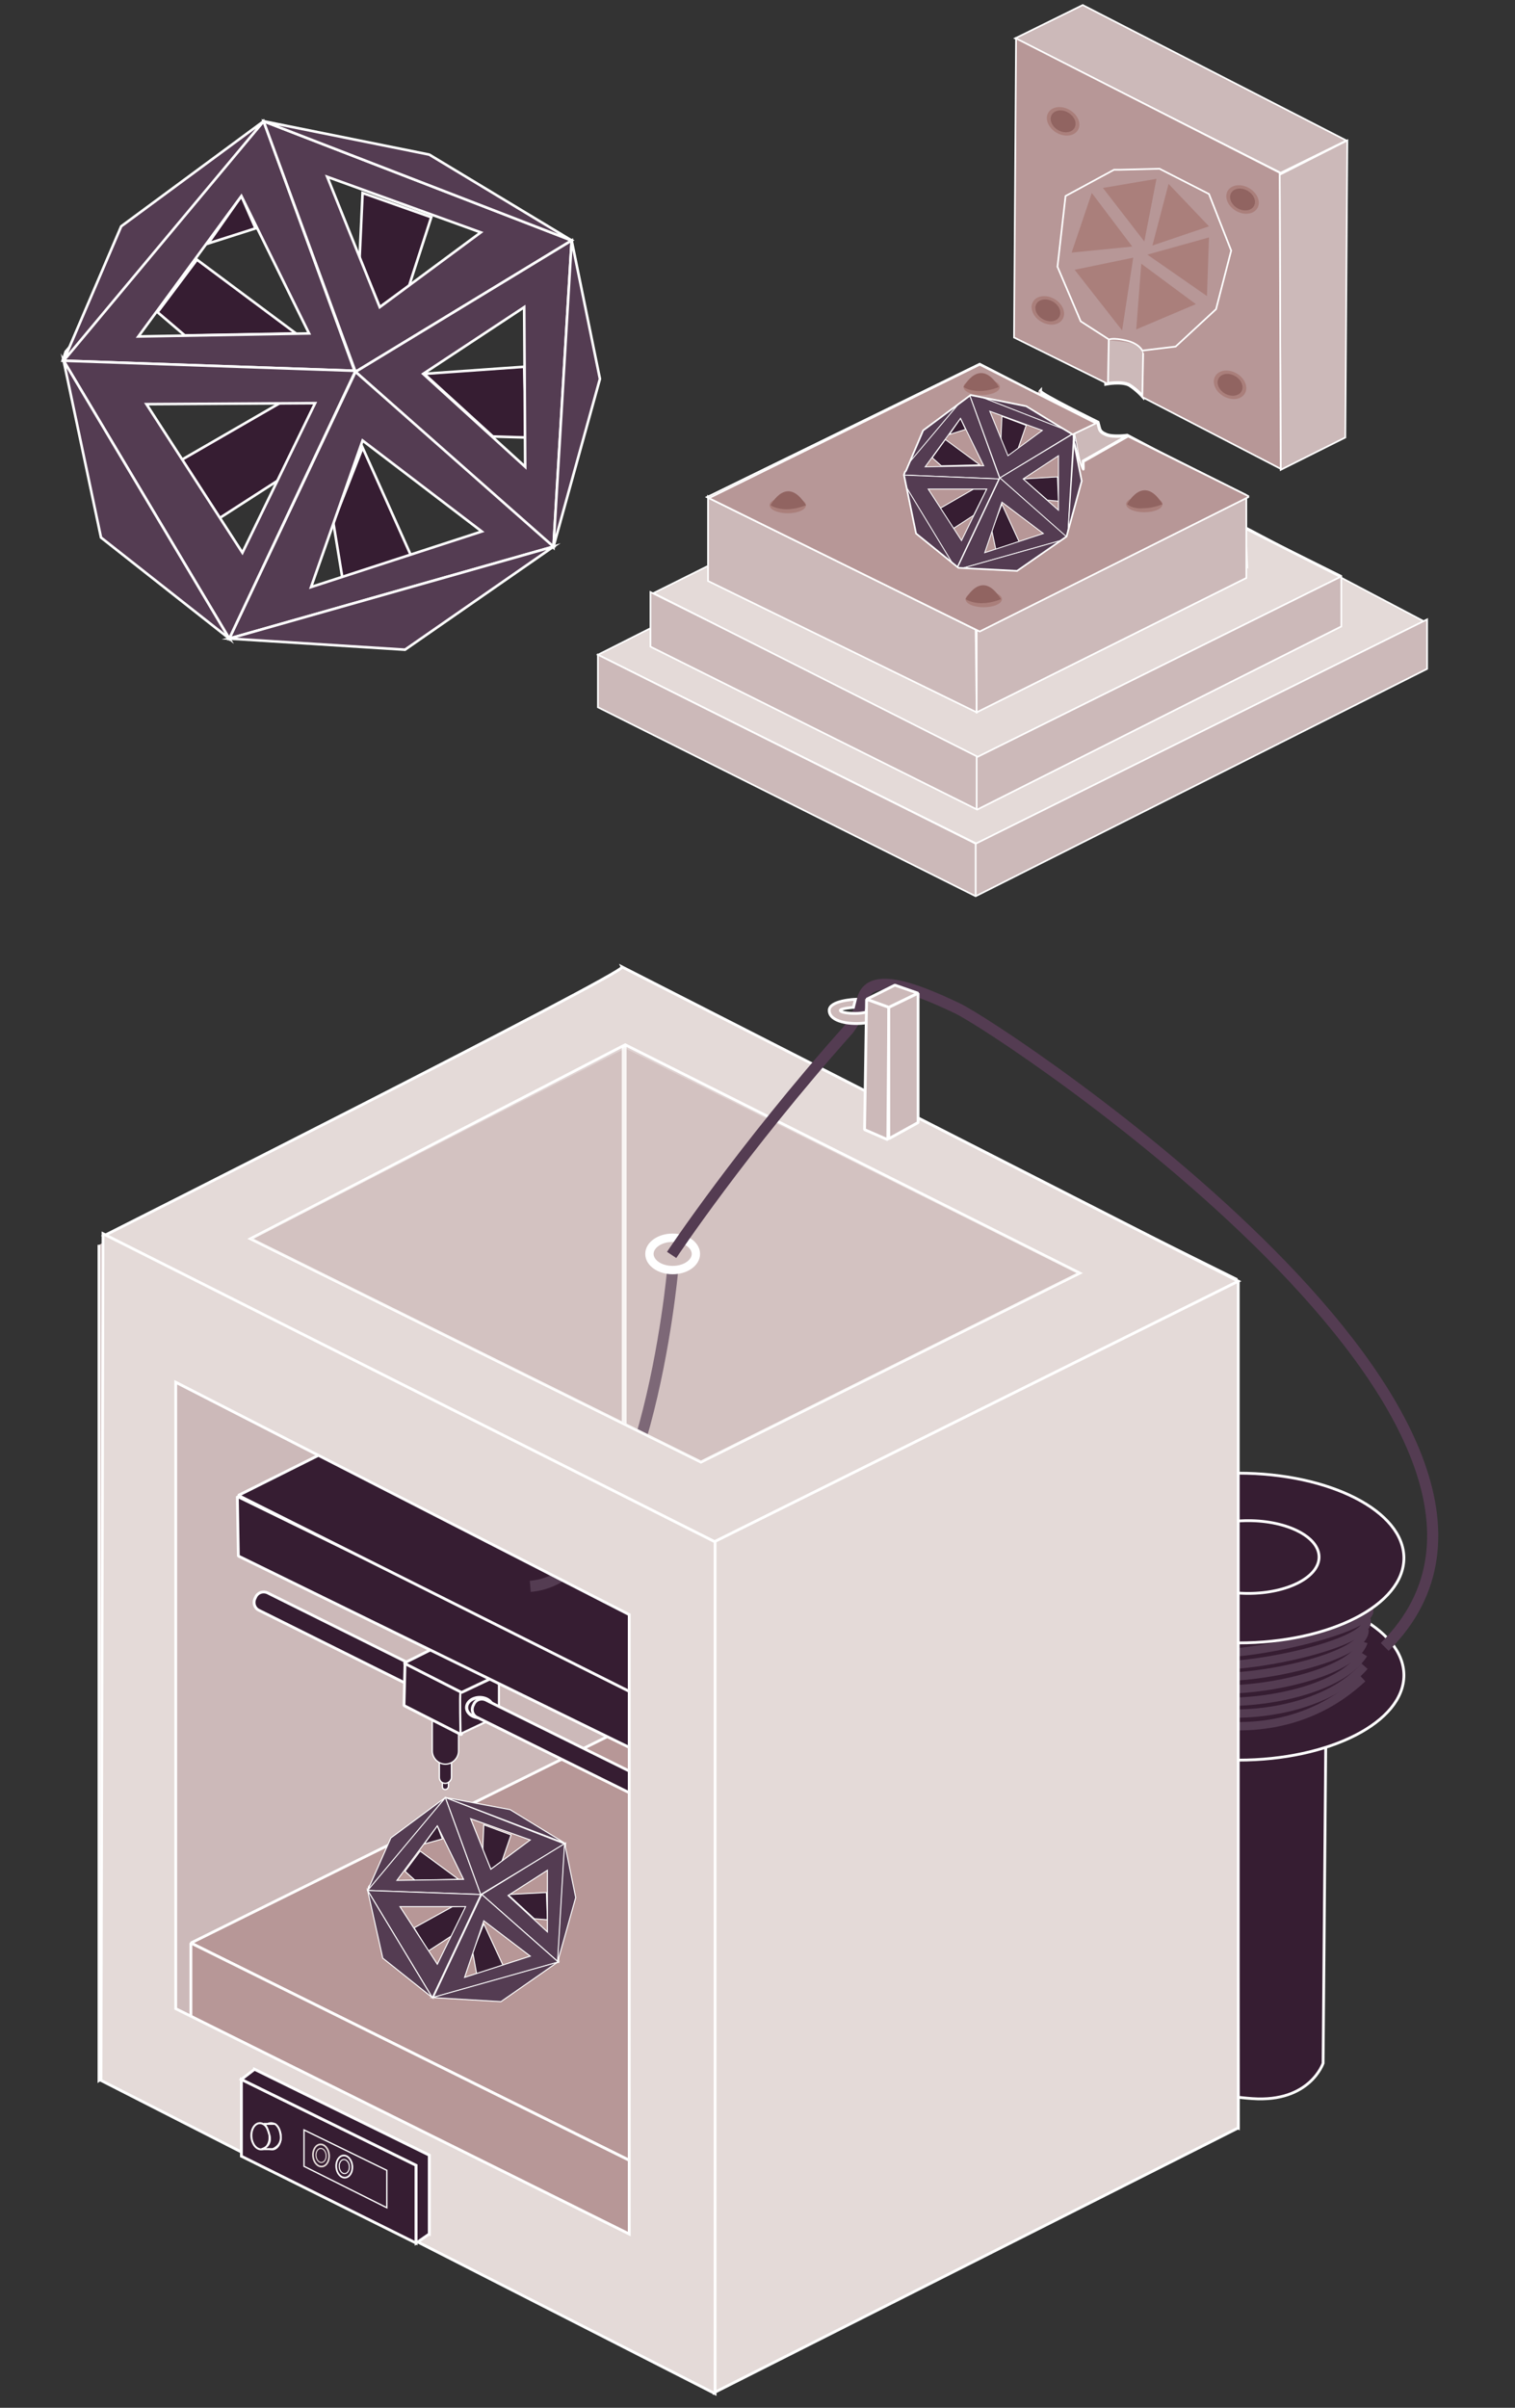 <?xml version="1.0" encoding="utf-8"?>
<!-- Generator: Adobe Illustrator 25.2.3, SVG Export Plug-In . SVG Version: 6.00 Build 0)  -->
<svg version="1.1" id="Layer_1" xmlns="http://www.w3.org/2000/svg" xmlns:xlink="http://www.w3.org/1999/xlink" x="0px" y="0px"
	 viewBox="0 0 150 238.3" style="enable-background:new 0 0 150 238.3;" xml:space="preserve">
<rect x="0" y="0" width="150" height="238.3" fill="#333333" stroke="none"/>
<style type="text/css">
	.st0{fill:#361D32;stroke:#FFFFFF;stroke-width:0.256;stroke-miterlimit:10;}
	.st1{fill:#543C52;stroke:#FFFFFF;stroke-width:0.256;stroke-miterlimit:10;}
	.st2{fill:#543C52;stroke:#FFFFFF;stroke-width:0.256;stroke-linejoin:bevel;stroke-miterlimit:10;}
	.st3{fill:#361D32;stroke:#FFFFFF;stroke-width:0.276;stroke-linejoin:bevel;stroke-miterlimit:10;}
	.st4{fill:none;stroke:#543C52;stroke-width:0.827;stroke-miterlimit:10;}
	.st5{fill:#543C52;stroke:#FFFFFF;stroke-width:0.276;stroke-miterlimit:10;}
	.st6{fill:#CCB9B9;stroke:#FFFFFF;stroke-width:0.276;stroke-miterlimit:10;}
	.st7{fill:#B79797;stroke:#FFFFFF;stroke-width:0.276;stroke-linejoin:bevel;stroke-miterlimit:10;}
	.st8{fill:none;stroke:#FFFFFF;stroke-width:0.128;stroke-miterlimit:10;}
	.st9{fill:#381F34;stroke:#FFFFFF;stroke-width:0.128;stroke-miterlimit:10;}
	.st10{fill:#361D32;stroke:#FFFFFF;stroke-width:0.128;stroke-miterlimit:10;}
	.st11{fill:none;stroke:#FFFFFF;stroke-width:0.276;stroke-linejoin:bevel;stroke-miterlimit:10;}
	.st12{fill:#361D32;stroke:#FFFFFF;stroke-width:0.205;stroke-linejoin:bevel;stroke-miterlimit:10;}
	.st13{fill:#381F34;stroke:#FFFFFF;stroke-width:0.307;stroke-linejoin:bevel;stroke-miterlimit:10;}
	.st14{fill:#381F34;stroke:#FFFFFF;stroke-width:0.276;stroke-linejoin:bevel;stroke-miterlimit:10;}
	.st15{fill:#E4DAD8;stroke:#FFFFFF;stroke-width:0.276;stroke-miterlimit:10;}
	.st16{fill:none;stroke:#543C52;stroke-width:1.102;stroke-miterlimit:10;}
	.st17{opacity:0.28;fill:#E4DAD8;stroke:#FFFFFF;stroke-width:0.276;stroke-miterlimit:10;enable-background:new    ;}
	.st18{fill:none;stroke:#FFFFFF;stroke-width:0.827;stroke-miterlimit:10;}
	.st19{fill:#381F34;stroke:#FFFFFF;stroke-width:0.276;stroke-miterlimit:10;}
	.st20{fill:#361D32;stroke:#FFFFFF;stroke-width:0.276;stroke-miterlimit:10;}
	.st21{fill:#381F34;stroke:#FFFFFF;stroke-width:0.131;stroke-miterlimit:10;}
	.st22{fill:#381F34;stroke:#FFFFFF;stroke-width:0.192;stroke-miterlimit:10.001;}
	.st23{fill:#361D32;stroke:#FFFFFF;stroke-width:0.192;stroke-miterlimit:10.001;}
	.st24{fill:#361D32;stroke:#FFFFFF;stroke-width:0.192;stroke-miterlimit:10;}
	.st25{fill:none;stroke:#E4DAD8;stroke-width:0.165;stroke-miterlimit:10.001;}
	.st26{fill:none;stroke:#E4DAD8;stroke-width:0.104;stroke-miterlimit:10.001;}
	.st27{fill:none;stroke:#FFFFFF;stroke-width:0.165;stroke-miterlimit:10.001;}
	.st28{fill:none;stroke:#FFFFFF;stroke-width:0.104;stroke-miterlimit:10.001;}
	.st29{fill:#361D32;stroke:#FFFFFF;stroke-width:9.921267e-02;stroke-miterlimit:10;}
	.st30{fill:#543C52;stroke:#FFFFFF;stroke-width:9.921267e-02;stroke-miterlimit:10;}
	.st31{fill:#543C52;stroke:#FFFFFF;stroke-width:9.921267e-02;stroke-linejoin:bevel;stroke-miterlimit:10;}
	.st32{fill:#CCB9B9;stroke:#FFFFFF;stroke-width:0.276;stroke-linejoin:bevel;stroke-miterlimit:10;}
	.st33{fill:#E4DAD8;stroke:#FFFFFF;stroke-width:0.166;stroke-miterlimit:10;}
	.st34{fill:#CCB9B9;stroke:#FFFFFF;stroke-width:0.166;stroke-miterlimit:10;}
	.st35{fill:none;stroke:#FFFFFF;stroke-width:0.166;stroke-miterlimit:10;}
	.st36{fill:#CCB9B9;stroke:#FFFFFF;stroke-width:0.332;stroke-miterlimit:10;}
	.st37{fill:#CCB9B9;}
	.st38{fill:#543C52;}
	.st39{fill:#B79797;stroke:#FFFFFF;stroke-width:0.166;stroke-miterlimit:10;}
	.st40{fill:#B79797;}
	.st41{fill:#AA7F7B;}
	.st42{fill:#916461;}
	.st43{fill:#361D32;stroke:#FFFFFF;stroke-width:8.813157e-02;stroke-miterlimit:10;}
	.st44{fill:#543C52;stroke:#FFFFFF;stroke-width:8.813157e-02;stroke-miterlimit:10;}
	.st45{fill:#543C52;stroke:#FFFFFF;stroke-width:8.813157e-02;stroke-linejoin:bevel;stroke-miterlimit:10;}
</style>
<g>
	<polygon class="st0" points="19.5,25.7 29.3,33 18.3,33.2 15.6,30.9 	"/>
	<polygon class="st0" points="35.9,19.1 35.6,25.6 37.6,30.4 40.5,28.3 42.7,21.5 	"/>
	<polygon class="st0" points="51.9,36.3 42,37 48.8,43.2 52.1,43.3 	"/>
	<polygon class="st0" points="35.9,44.3 40.7,55 33.9,57.2 33,51.7 	"/>
	<polygon class="st0" points="20.6,24.1 25.3,22.6 23.9,19.4 	"/>
	<path class="st1" d="M26.1,12L6.5,34.8l-0.3,0.9l28.9,1L26.1,12z M23.9,19.4L30.6,33l-16.9,0.3L23.9,19.4z"/>
	<path class="st1" d="M26.1,12l9.1,24.8l21.4-13L26.1,12z M32.4,17.5L47.6,23l-10,7.4L32.4,17.5z"/>
	<path class="st1" d="M35.2,36.8l19.6,17.4l1.8-30.4L35.2,36.8z M41.9,37l10-6.6L52,46.2L41.9,37z"/>
	<path class="st1" d="M35.2,36.8L22.7,63.2l32.1-9.1L35.2,36.8z M35.9,43.6l11.8,9l-16.9,5.5L35.9,43.6z"/>
	<polygon class="st0" points="18,45.5 27.7,39.9 31.5,39.8 27.6,47.5 21.7,51.3 	"/>
	<path class="st1" d="M6.3,35.7l16.4,27.5l12.5-26.5L6.3,35.7z M14.5,40l16.7-0.1L24,54.7L14.5,40z"/>
	<polygon class="st2" points="12,22.4 6.3,35.7 26.1,12 	"/>
	<polygon class="st2" points="26.1,12 56.6,23.8 42.5,15.3 	"/>
	<polygon class="st2" points="56.6,23.8 54.8,54.1 59.4,37.5 	"/>
	<polygon class="st1" points="54.8,54.1 40.1,64.3 22.7,63.2 	"/>
	<polygon class="st1" points="6.3,35.7 10,53.2 22.7,63.2 	"/>
</g>
<g>
	<path class="st3" d="M131,204.2l0.3-36c0,0-1,3.3-7,3.6s-7-3.6-7-3.6l-0.3,37.4c0,0,1.3,1.7,7,2.1S131,204.2,131,204.2z"/>
	<ellipse class="st3" cx="122.6" cy="165.8" rx="16.4" ry="8.4"/>
	<g>
		<path class="st4" d="M109.7,166.1c-1.1,1.3,14.5,10,25.2,0"/>
		<path class="st4" d="M109.8,164.9c-0.6,0.7,3.6,3.7,9.6,4.5c4.8,0.7,12.1-0.4,15.7-4.5"/>
		<path class="st4" d="M109.8,163.7c-0.6,0.7,3.5,3.8,9.6,4.6c4.8,0.6,13.3-0.9,15.6-4.6"/>
		<path class="st4" d="M109.8,162.5c-0.6,0.7,3.4,3.9,9.6,4.6c4.7,0.6,14.6-1.4,15.6-4.6"/>
		<path class="st4" d="M109.9,161.3c-0.7,0.8,3.3,4,9.6,4.6c4.7,0.5,15.8-1.9,15.6-4.6"/>
		<path class="st4" d="M109.9,160.1c-0.7,0.8,3.2,4.1,9.7,4.7c4.6,0.4,17.1-2.4,15.6-4.7"/>
		<path class="st4" d="M110,158.9c-0.7,0.8,3.1,4.1,9.7,4.7c4.5,0.4,18.3-2.9,15.5-4.7"/>
	</g>
	<ellipse class="st3" cx="122.6" cy="154.2" rx="16.4" ry="8.4"/>
	<ellipse class="st3" cx="123.6" cy="154.1" rx="7" ry="3.6"/>
	<polygon class="st5" points="22.3,202.6 66.9,224.7 104.4,206 60.3,183.6 	"/>
	<polyline class="st6" points="9.8,123.2 9.8,205.9 61.7,170.9 61.7,97.4 	"/>
	<polygon class="st7" points="18.9,192.3 63.5,214.4 106.9,189.7 62.5,170.7 	"/>
	<polygon class="st7" points="18.9,192.3 18.9,199.7 64.3,222.4 63.5,214.4 	"/>
	<polygon class="st6" points="61.9,96.6 61.9,170.5 122.6,210.6 122.4,126.6 	"/>
	<g>
		<g>
			<g>
				<line class="st8" x1="44.1" y1="172.5" x2="44.1" y2="176.8"/>
				<path class="st9" d="M44.1,177.1c-0.2,0-0.3-0.1-0.3-0.3v-4.3c0-0.2,0.1-0.3,0.3-0.3s0.3,0.1,0.3,0.3v4.3
					C44.4,176.9,44.3,177.1,44.1,177.1z"/>
			</g>
			<g>
				<line class="st8" x1="44.1" y1="171.6" x2="44.1" y2="175.8"/>
				<path class="st10" d="M44.1,176.5c-0.4,0-0.6-0.3-0.6-0.6v-4.3c0-0.4,0.3-0.6,0.6-0.6s0.6,0.3,0.6,0.6v4.3
					C44.7,176.2,44.4,176.5,44.1,176.5z"/>
			</g>
			<g>
				<line class="st8" x1="44.1" y1="169" x2="44.1" y2="173.3"/>
				<path class="st10" d="M44.1,174.6c-0.7,0-1.3-0.6-1.3-1.3V169c0-0.7,0.6-1.3,1.3-1.3s1.3,0.6,1.3,1.3v4.3
					C45.4,174,44.8,174.6,44.1,174.6z"/>
			</g>
		</g>
		<g>
			<line class="st11" x1="26.1" y1="158.5" x2="47.6" y2="169.2"/>
			<path class="st3" d="M47.6,170.2c-0.1,0-0.3,0-0.4-0.1l-21.5-10.7c-0.5-0.2-0.7-0.8-0.4-1.3c0.2-0.5,0.8-0.7,1.3-0.4l21.5,10.7
				c0.5,0.2,0.7,0.8,0.4,1.3C48.3,170,47.9,170.2,47.6,170.2z"/>
		</g>
		<g>
			<polygon class="st3" points="40.1,164.6 40,168.8 45.7,171.7 45.7,167.1 			"/>
			<path class="st12" d="M45.6,167.5c-0.1,0,0,4.1,0,4.1l3.8-1.8v-4.1L45.6,167.5z"/>
			<ellipse class="st13" cx="47.5" cy="169" rx="1.3" ry="1"/>
			<g>
				<line class="st11" x1="47.7" y1="169.1" x2="67.7" y2="179.1"/>
				<path class="st3" d="M67.7,180c-0.1,0-0.3,0-0.4-0.1l-20-9.9c-0.5-0.2-0.7-0.8-0.4-1.3c0.2-0.5,0.8-0.7,1.3-0.4l20,9.9
					c0.5,0.2,0.7,0.8,0.4,1.3C68.3,179.8,68,180,67.7,180z"/>
			</g>
			<polygon class="st3" points="40,164.6 45.7,167.5 49.5,165.7 43.8,162.7 			"/>
		</g>
		<g>
			<polygon class="st3" points="23.5,148.1 23.6,154 66.3,174.9 66.3,169 			"/>
			<polygon class="st3" points="23.6,148 31.6,144 74.5,165.1 65.9,169.2 			"/>
			<polygon class="st14" points="65.9,169.2 66,174.7 74.6,170.4 74.5,165.2 			"/>
		</g>
	</g>
	<polyline class="st15" points="122.6,126.7 122.6,210.6 70.7,236.8 70.7,152.6 	"/>
	<path class="st16" d="M66.6,125.7c0,0-2.7,30.4-14.1,31.3"/>
	<path class="st15" d="M61.6,95.7c0.3,0.6-51.3,26.6-51.3,26.6l60.4,30.3l51.9-25.8L61.6,95.7z M69.4,144.7l-44.6-22.1l37.1-19.2
		l45,22.6L69.4,144.7z"/>
	<polygon class="st17" points="24.8,122.6 69.4,144.7 106.9,126 61.9,103.6 	"/>
	<ellipse class="st18" cx="66.6" cy="124.1" rx="2.3" ry="1.6"/>
	<path class="st16" d="M66.5,124.2c0,0,6.9-10.4,17.5-22.3c0.7-0.9,1.1-1.9,1.4-3"/>
	<path class="st15" d="M10.2,122.1L10,205.9l60.8,31v-84.3L10.2,122.1z M62.3,221.1l-44.9-22.3v-62l44.9,23V221.1z"/>
	<g>
		<polygon class="st19" points="25.2,204.8 25.2,212.4 42.5,221.1 42.5,213.3 		"/>
		<polygon class="st20" points="23.9,205.8 23.9,213.4 41.2,222 41.2,214.3 		"/>
		<polygon class="st21" points="30.1,210.8 30.1,214.4 38.3,218.5 38.3,214.8 		"/>
		
			<ellipse transform="matrix(0.996 -8.530382e-02 8.530382e-02 0.996 -17.944 3.068)" class="st22" cx="26.9" cy="211.5" rx="0.9" ry="1.3"/>
		
			<ellipse transform="matrix(0.996 -8.530382e-02 8.530382e-02 0.996 -17.948 2.974)" class="st23" cx="25.8" cy="211.5" rx="0.9" ry="1.3"/>
		<path class="st24" d="M26.1,210.2h1.1c0,0,0.5,0.2,0.6,1.2s-0.8,1.3-0.8,1.3h-1.1c0,0,1-0.2,0.8-1.3
			C26.4,210.2,26.1,210.2,26.1,210.2z"/>
		
			<ellipse transform="matrix(0.996 -8.530382e-02 8.530382e-02 0.996 -18.089 3.493)" class="st25" cx="31.8" cy="213.4" rx="0.8" ry="1.1"/>
		
			<ellipse transform="matrix(0.996 -8.530382e-02 8.530382e-02 0.996 -18.089 3.493)" class="st26" cx="31.8" cy="213.4" rx="0.5" ry="0.7"/>
		
			<ellipse transform="matrix(0.996 -8.530474e-02 8.530474e-02 0.996 -18.174 3.693)" class="st27" cx="34.1" cy="214.5" rx="0.8" ry="1.1"/>
		
			<ellipse transform="matrix(0.996 -8.530382e-02 8.530382e-02 0.996 -18.174 3.693)" class="st28" cx="34.1" cy="214.5" rx="0.5" ry="0.7"/>
		<polygon class="st20" points="23.9,205.8 25.2,204.8 42.5,213.3 42.5,221.1 41.2,222 41.2,214.3 		"/>
	</g>
	<g>
		<polygon class="st29" points="41.6,183.2 45.4,186 41.1,186.1 40.1,185.2 		"/>
		<polygon class="st29" points="47.9,180.6 47.8,183.1 48.6,185 49.7,184.2 50.6,181.6 		"/>
		<polygon class="st29" points="54.1,187.3 50.3,187.5 52.9,189.9 54.2,190 		"/>
		<polygon class="st29" points="47.9,190.4 49.8,194.5 47.2,195.4 46.8,193.2 		"/>
		<polygon class="st29" points="42,182.5 43.8,182 43.3,180.7 		"/>
		<path class="st30" d="M44.1,177.9l-7.6,8.8l-0.1,0.4l11.2,0.4L44.1,177.9z M43.3,180.7l2.6,5.3l-6.6,0.1L43.3,180.7z"/>
		<path class="st30" d="M44.1,177.9l3.5,9.6l8.3-5L44.1,177.9z M46.6,180l5.9,2.1l-3.9,2.9L46.6,180z"/>
		<path class="st30" d="M47.7,187.5l7.6,6.7l0.7-11.8L47.7,187.5z M50.3,187.6l3.9-2.5v6.1L50.3,187.6z"/>
		<path class="st30" d="M47.7,187.5l-4.8,10.2l12.4-3.5L47.7,187.5z M47.9,190.1l4.6,3.5l-6.5,2.1L47.9,190.1z"/>
		<polygon class="st29" points="41,190.8 44.8,188.7 46.2,188.6 44.7,191.6 42.4,193.1 		"/>
		<path class="st30" d="M36.4,187.1l6.4,10.6l4.8-10.2L36.4,187.1z M39.6,188.7h6.5l-2.8,5.7L39.6,188.7z"/>
		<polygon class="st31" points="38.7,181.9 36.4,187.1 44.1,177.9 		"/>
		<polygon class="st31" points="44.1,177.9 55.9,182.4 50.5,179.1 		"/>
		<polygon class="st31" points="55.9,182.4 55.2,194.2 57,187.8 		"/>
		<polygon class="st30" points="55.2,194.2 49.6,198.1 42.8,197.7 		"/>
		<polygon class="st30" points="36.4,187.1 37.9,193.8 42.8,197.7 		"/>
	</g>
	<path class="st16" d="M85.4,98.9c0.7-2.7,4.8-1.3,9.4,0.9c4.6,2.2,64,41.6,42.3,63.2"/>
	<g>
		<path class="st6" d="M86,98.9l-0.2,1c0.2,0,0.4,0,0.4,0.1s-0.8,0.3-1.5,0.3s-1.5-0.1-1.5-0.3c0-0.2,1.3-0.3,1.3-0.3l0.2-0.8
			c0,0-2.6,0.1-2.6,1.1c0,0.9,1.3,1.3,2.7,1.3c1.3,0,2.7-0.4,2.7-1.3C87.3,99.5,86.8,99.1,86,98.9z"/>
	</g>
	<g>
		<polygon class="st32" points="85.8,98.9 88,99.7 90.9,98.3 88.6,97.5 		"/>
		<g>
			<polygon class="st32" points="87.9,112.8 85.6,111.8 85.8,98.9 88,99.7 			"/>
		</g>
		<polygon class="st32" points="88,112.7 90.9,111.1 90.9,98.3 88,99.7 		"/>
	</g>
</g>
<g>
	<g>
		<g>
			<polygon class="st33" points="96.9,83.6 141,61.5 104.2,42.1 59.2,64.8 			"/>
			<polygon class="st34" points="64.4,63.9 96.8,80.1 132.8,62 132.8,57 99.5,40.4 64.5,61.5 			"/>
			<polygon class="st34" points="64.4,64 64.4,58.6 96.7,74.6 96.7,80.1 			"/>
			<polygon class="st34" points="59.2,64.8 59.2,70 96.6,88.7 141.3,66.2 141.3,61.3 96.6,83.5 			"/>
			<line class="st35" x1="96.6" y1="83.5" x2="96.6" y2="88.7"/>
			<polygon class="st33" points="64.7,58.7 96.8,74.9 132.7,57.1 100.6,40.8 			"/>
			<path class="st36" d="M123.1,49.2l-11.5-6.1c0,0-1.4,0.2-2.1-0.1s-0.6-0.5-0.8-1.2c0,0-5.9-2.9-5.7-3.1v7L123.4,56L123.1,49.2z"
				/>
			<polygon class="st37" points="76,60.4 103,46.8 103,38.7 75.9,52.2 			"/>
			<polygon class="st34" points="96.7,70.5 70.1,57.5 70.1,49.1 96.6,62.3 			"/>
			<polygon class="st34" points="96.7,70.5 123.4,57.2 123.4,49.1 96.7,62.4 			"/>
			<ellipse class="st38" cx="94.7" cy="58.2" rx="1.6" ry="0.8"/>
			<ellipse class="st38" cx="96.7" cy="44" rx="1.6" ry="0.8"/>
			<g>
				<ellipse class="st38" cx="96.8" cy="43.9" rx="1.6" ry="0.8"/>
				<path class="st38" d="M95.2,43.9c0,0,1.5-2.9,3.2,0c0,0-0.8,0.4-1.8,0.4S95.2,43.9,95.2,43.9z"/>
			</g>
			<path class="st39" d="M123.4,49l-11.8-5.9l-4.4,2.5v0.3c0.2,2-1.2-3-1.2-3l2.3-1.1L97,36L70,49.2l26.8,13.2L123.4,49"/>
			<path class="st39" d="M123.4,49l-11.8-5.9l-4.4,2.5v0.3c0.2,2-1.2-3-1.2-3l2.3-1.1L97,36L70,49.2l26.8,13.2L123.4,49"/>
			<g>
				<ellipse class="st38" cx="79.8" cy="48.4" rx="1.6" ry="0.8"/>
				<path class="st38" d="M78.2,48.4c0,0,1.5-2.9,3.2,0c0,0-0.8,0.4-1.8,0.4S78.2,48.4,78.2,48.4z"/>
			</g>
			<g>
				<g>
					<g>
						<path class="st36" d="M109.5,38c0,0,1.5-0.3,2.3,0.1c0.8,0.5,1.4,1.2,1.4,1.2l2.1-6.4l-6.1-2.4L109.5,38z"/>
						<polygon class="st34" points="133.4,13.9 133.2,43.3 126.8,46.5 126.7,17.3 						"/>
						<polygon class="st34" points="100.5,3.8 107.2,0.5 133.3,13.9 126.8,17.1 						"/>
						<g>
							<path class="st39" d="M113.2,34.1l-0.1,5.2l13.7,7.1l-0.1-29.3L100.6,3.8l-0.2,29.6l9.3,4.6l0.1-5.7c0,0,0.9,0.2,1.6,0.4
								S113.2,34.1,113.2,34.1z"/>
						</g>
					</g>
					<path class="st40" d="M107.9,31.8c0,0,0.6,0.6,1.1,1.1s0.9,0.8,0.9,0.8s1.6,0.1,2.2,0.3c0.7,0.3,1.1,0.7,1.1,0.9
						c0,0.1,0.5,0.1,0.5,0.1s2.2,0,3.5-1c0.1-0.1,0.1-0.1,0.1-0.2c0,0-1.4-1.6-2.6-2.3c-0.6-0.4-3.1-0.9-4.2-1
						C109.2,30.3,107.9,31.8,107.9,31.8z"/>
				</g>
				<g>
					<ellipse transform="matrix(0.5 -0.866 0.866 0.5 42.266 97.112)" class="st41" cx="105.2" cy="12" rx="1.3" ry="1.7"/>
					<ellipse transform="matrix(0.5 -0.866 0.866 0.5 42.266 97.112)" class="st42" cx="105.2" cy="12" rx="1" ry="1.3"/>
				</g>
				<g>
					<ellipse transform="matrix(0.5 -0.866 0.866 0.5 44.463 116.412)" class="st41" cx="123" cy="19.7" rx="1.3" ry="1.7"/>
					<ellipse transform="matrix(0.5 -0.866 0.866 0.5 44.463 116.412)" class="st42" cx="123" cy="19.7" rx="1" ry="1.3"/>
				</g>
				<g>
					<ellipse transform="matrix(0.5 -0.866 0.866 0.5 27.894 124.514)" class="st41" cx="121.8" cy="38.1" rx="1.3" ry="1.7"/>
					<ellipse transform="matrix(0.5 -0.866 0.866 0.5 27.894 124.514)" class="st42" cx="121.8" cy="38.1" rx="1" ry="1.3"/>
				</g>
				<g>
					<ellipse transform="matrix(0.5 -0.866 0.866 0.5 25.312 105.172)" class="st41" cx="103.7" cy="30.7" rx="1.3" ry="1.7"/>
					<ellipse transform="matrix(0.5 -0.866 0.866 0.5 25.312 105.172)" class="st42" cx="103.7" cy="30.7" rx="1" ry="1.3"/>
				</g>
			</g>
		</g>
		<g>
			<polygon class="st43" points="93.6,43.5 97,46 93.2,46.1 92.3,45.3 			"/>
			<polygon class="st43" points="99.2,41.2 99.1,43.5 99.8,45.2 100.8,44.4 101.6,42.1 			"/>
			<polygon class="st43" points="104.7,47.2 101.3,47.4 103.7,49.5 104.8,49.6 			"/>
			<polygon class="st43" points="99.2,49.9 100.9,53.6 98.6,54.4 98.2,52.5 			"/>
			<polygon class="st43" points="94,43 95.6,42.5 95.1,41.4 			"/>
			<path class="st44" d="M95.9,38.8l-6.7,7.8L89,47l10,0.4L95.9,38.8z M95.1,41.4l2.3,4.7l-5.8,0.1L95.1,41.4z"/>
			<path class="st44" d="M95.9,38.8l3.1,8.5l7.4-4.5L95.9,38.8z M98,40.7l5.2,1.9l-3.4,2.5L98,40.7z"/>
			<path class="st44" d="M99,47.3l6.7,6l0.6-10.4L99,47.3z M101.3,47.4l3.5-2.3v5.4L101.3,47.4z"/>
			<path class="st44" d="M99,47.3l-4.3,9.1l11.1-3.1L99,47.3z M99.2,49.7l4.1,3.1l-5.8,1.9L99.2,49.7z"/>
			<polygon class="st43" points="93.1,50.3 96.4,48.4 97.7,48.4 96.4,51 94.4,52.3 			"/>
			<path class="st44" d="M89,47l5.6,9.5l4.3-9.1L89,47z M91.9,48.4h5.8l-2.5,5.1L91.9,48.4z"/>
			<polygon class="st45" points="91,42.4 89,47 95.9,38.8 			"/>
			<polygon class="st45" points="95.9,38.8 106.4,42.9 101.5,39.9 			"/>
			<polygon class="st45" points="106.4,42.9 105.7,53.3 107.3,47.6 			"/>
			<polygon class="st44" points="105.7,53.3 100.7,56.8 94.7,56.4 			"/>
			<polygon class="st44" points="89,47 90.3,53 94.7,56.4 			"/>
		</g>
		<g>
			<path class="st39" d="M111.7,43.2l-4.4,2.5V46c0.1,1.6-0.6-1.1-1-2.4l0.8,4l-1.5,5.5l-4.9,3.4l-5.8-0.3l-4.2-3.4L89.5,47l0.1-0.3
				l0.1-0.1l1.7-4l4.7-3.5l5.5,1.1l4.6,2.8l0,0l2.3-1.1L97,36.1L70.2,49.3L97,62.5l26.6-13.3v-0.1L111.7,43.2z"/>
			<path class="st39" d="M106.3,43.1L106.3,43.1c0,0,0,0.3,0.1,0.6L106.3,43.1z"/>
		</g>
		<path class="st39" d="M110.9,16.8l3.9-0.1l4.9,2.5l2.2,5.6l-1.5,5.8l-4,3.7l-3.3,0.4c0,0-0.3-0.7-1.6-1s-1.7-0.1-1.7-0.1l-2.8-1.8
			l-2.3-5.4l0.8-7l4.8-2.6l0,0L110.9,16.8z"/>
		<g>
			<ellipse class="st41" cx="78" cy="50" rx="1.8" ry="0.8"/>
			<path class="st42" d="M76.3,50c0,0,1.6-3.1,3.5,0c0,0-0.9,0.4-1.9,0.4C76.8,50.4,76.3,50,76.3,50z"/>
		</g>
		<g>
			<ellipse class="st41" cx="97.2" cy="38.3" rx="1.8" ry="0.8"/>
			<path class="st42" d="M95.4,38.3c0,0,1.6-3.1,3.5,0c0,0-0.9,0.4-1.9,0.4C95.9,38.7,95.4,38.3,95.4,38.3z"/>
		</g>
		<g>
			<ellipse class="st41" cx="97.4" cy="59.3" rx="1.8" ry="0.8"/>
			<path class="st42" d="M95.6,59.3c0,0,1.6-3.1,3.5,0c0,0-0.9,0.4-1.9,0.4S95.6,59.3,95.6,59.3z"/>
		</g>
		<g>
			<ellipse class="st41" cx="113.3" cy="49.9" rx="1.8" ry="0.8"/>
			<path class="st42" d="M111.6,49.9c0,0,1.6-3.1,3.5,0c0,0-0.9,0.4-1.9,0.4C112.1,50.4,111.6,49.9,111.6,49.9z"/>
		</g>
	</g>
	<polygon class="st41" points="106.4,26.7 112.2,25.5 111.1,32.7 	"/>
	<polygon class="st41" points="114.5,17.7 113.3,23.9 109.2,18.6 	"/>
	<polygon class="st41" points="119.7,22.4 114.1,24.3 115.7,18.2 	"/>
	<polygon class="st41" points="119.5,29.3 113.6,25.2 119.7,23.5 	"/>
	<polygon class="st41" points="112.5,32.6 113,26.1 118.4,30.1 	"/>
	<polygon class="st41" points="106.1,25 108.1,19.1 112.1,24.4 	"/>
</g>
</svg>

